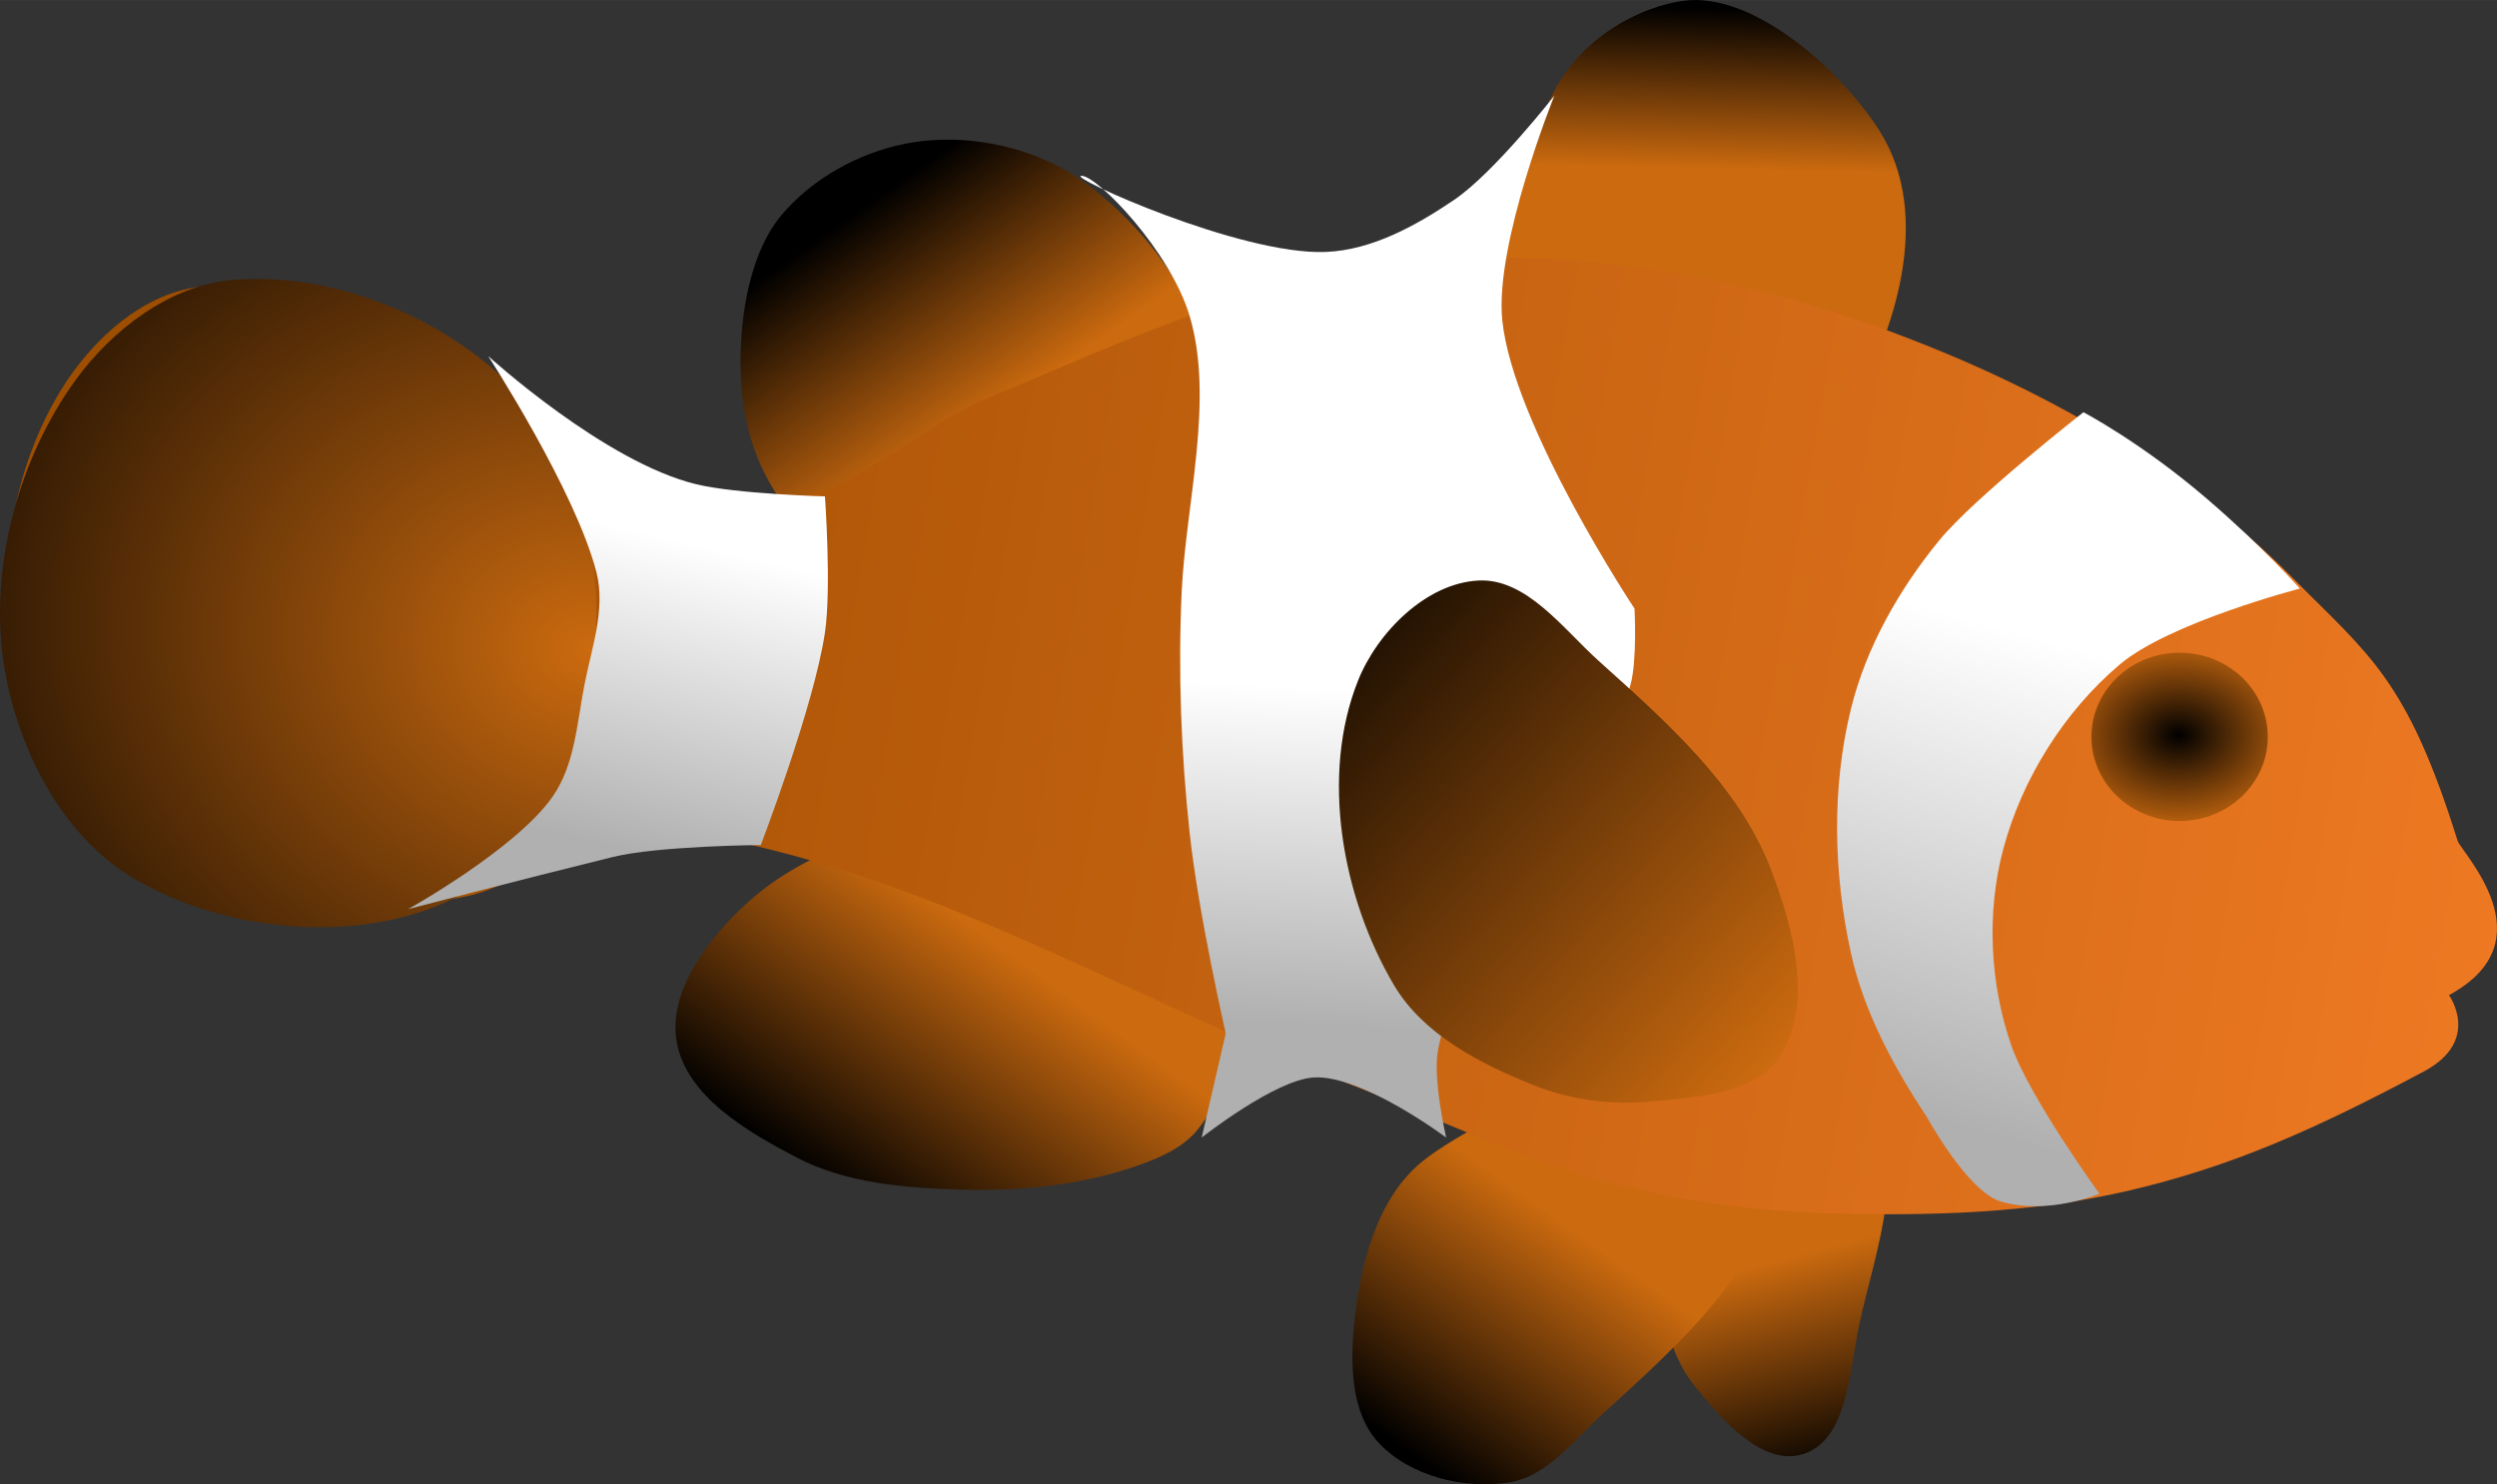 <?xml version="1.0" encoding="UTF-8" standalone="no"?>
<!-- Created with Inkscape (http://www.inkscape.org/) -->

<svg
   xmlns:dc="http://purl.org/dc/elements/1.1/"
   xmlns:cc="http://creativecommons.org/ns#"
   xmlns:rdf="http://www.w3.org/1999/02/22-rdf-syntax-ns#"
   xmlns:svg="http://www.w3.org/2000/svg"
   xmlns="http://www.w3.org/2000/svg"
   xmlns:xlink="http://www.w3.org/1999/xlink"
   xmlns:sodipodi="http://sodipodi.sourceforge.net/DTD/sodipodi-0.dtd"
   xmlns:inkscape="http://www.inkscape.org/namespaces/inkscape"
   width="4.945in"
   height="2.94in"
   viewBox="0 0 445.012 264.568"
   id="svg2"
   version="1.1"
   inkscape:version="0.91 r13725"
   sodipodi:docname="clown-fish.svg">
  <rect x="0" y="0" width="445.012" height="264.568" fill="#333333" stroke="none"/>
  <defs
     id="defs4">
    <linearGradient
       inkscape:collect="always"
       id="linearGradient4281">
      <stop
         style="stop-color:#b0b0b0;stop-opacity:1"
         offset="0"
         id="stop4283" />
      <stop
         style="stop-color:#ffffff;stop-opacity:1"
         offset="1"
         id="stop4285" />
    </linearGradient>
    <linearGradient
       inkscape:collect="always"
       id="linearGradient4177-3">
      <stop
         style="stop-color:#cb6a0f;stop-opacity:1"
         offset="0"
         id="stop4259" />
      <stop
         style="stop-color:#000000;stop-opacity:1"
         offset="1"
         id="stop4261" />
    </linearGradient>
    <linearGradient
       id="linearGradient4177"
       inkscape:collect="always">
      <stop
         id="stop4179"
         offset="0"
         style="stop-color:#000000;stop-opacity:1" />
      <stop
         id="stop4181"
         offset="1"
         style="stop-color:#cb6a0f;stop-opacity:1" />
    </linearGradient>
    <linearGradient
       inkscape:collect="always"
       id="linearGradient4161">
      <stop
         style="stop-color:#9e4e00;stop-opacity:1"
         offset="0"
         id="stop4163" />
      <stop
         style="stop-color:#ef7923;stop-opacity:1"
         offset="1"
         id="stop4165" />
    </linearGradient>
    <linearGradient
       inkscape:collect="always"
       xlink:href="#linearGradient4161"
       id="linearGradient4167"
       x1="170.083"
       y1="260.779"
       x2="578.005"
       y2="330.779"
       gradientUnits="userSpaceOnUse" />
    <linearGradient
       inkscape:collect="always"
       xlink:href="#linearGradient4177"
       id="linearGradient4175"
       x1="433.744"
       y1="161.718"
       x2="433.133"
       y2="190.289"
       gradientUnits="userSpaceOnUse" />
    <linearGradient
       inkscape:collect="always"
       xlink:href="#linearGradient4177"
       id="linearGradient4189"
       x1="285.17"
       y1="195.136"
       x2="310.307"
       y2="230.85"
       gradientUnits="userSpaceOnUse" />
    <linearGradient
       inkscape:collect="always"
       xlink:href="#linearGradient4177"
       id="linearGradient4223"
       x1="262.96"
       y1="362.71"
       x2="294.131"
       y2="319.853"
       gradientUnits="userSpaceOnUse" />
    <linearGradient
       inkscape:collect="always"
       xlink:href="#linearGradient4177"
       id="linearGradient4233"
       x1="380.644"
       y1="419.95"
       x2="409.273"
       y2="379.95"
       gradientUnits="userSpaceOnUse" />
    <linearGradient
       inkscape:collect="always"
       xlink:href="#linearGradient4177"
       id="linearGradient4243"
       x1="449.772"
       y1="424.426"
       x2="439.898"
       y2="386.569"
       gradientUnits="userSpaceOnUse" />
    <radialGradient
       inkscape:collect="always"
       xlink:href="#linearGradient4177-3"
       id="radialGradient4255"
       cx="226.528"
       cy="270.581"
       fx="226.528"
       fy="270.581"
       r="53.642"
       gradientTransform="matrix(2.683,0.419,-0.342,2.189,-281.333,-410.922)"
       gradientUnits="userSpaceOnUse" />
    <linearGradient
       inkscape:collect="always"
       xlink:href="#linearGradient4177"
       id="linearGradient4271"
       x1="353.032"
       y1="265.316"
       x2="445.526"
       y2="348.173"
       gradientUnits="userSpaceOnUse" />
    <linearGradient
       inkscape:collect="always"
       xlink:href="#linearGradient4281"
       id="linearGradient4287"
       x1="464.881"
       y1="357.764"
       x2="487.647"
       y2="272.764"
       gradientUnits="userSpaceOnUse" />
    <radialGradient
       inkscape:collect="always"
       xlink:href="#linearGradient4177"
       id="radialGradient4297"
       cx="515.357"
       cy="294.505"
       fx="515.357"
       fy="294.505"
       r="13.929"
       gradientTransform="matrix(1.64,-0.048,0.051,1.249,-343.174,-51.774)"
       gradientUnits="userSpaceOnUse" />
    <linearGradient
       inkscape:collect="always"
       xlink:href="#linearGradient4281"
       id="linearGradient4307"
       x1="243.348"
       y1="312.393"
       x2="256.031"
       y2="258.107"
       gradientUnits="userSpaceOnUse" />
    <linearGradient
       inkscape:collect="always"
       xlink:href="#linearGradient4281"
       id="linearGradient4317"
       x1="364.817"
       y1="343.076"
       x2="367.956"
       y2="283.076"
       gradientUnits="userSpaceOnUse" />
  </defs>
  <sodipodi:namedview
     id="base"
     pagecolor="#ffffff"
     bordercolor="#666666"
     borderopacity="1.0"
     inkscape:pageopacity="0.0"
     inkscape:pageshadow="2"
     inkscape:zoom="0.061871843"
     inkscape:cx="255.20545"
     inkscape:cy="249.01042"
     inkscape:document-units="px"
     inkscape:current-layer="layer1"
     showgrid="false"
     inkscape:window-width="1436"
     inkscape:window-height="1183"
     inkscape:window-x="484"
     inkscape:window-y="0"
     inkscape:window-maximized="0"
     fit-margin-top="0"
     fit-margin-left="0"
     fit-margin-right="0"
     fit-margin-bottom="0"
     units="in" />
  <g
     inkscape:label="Layer 1"
     inkscape:groupmode="layer"
     id="layer1"
     transform="translate(-128.694,-160.317)">
    <path
       style="fill:url(#linearGradient4243);fill-opacity:1;fill-rule:evenodd;stroke:none;stroke-width:1px;stroke-linecap:butt;stroke-linejoin:miter;stroke-opacity:1"
       d="m 450,419.505 c -7.261,2.232 -14.516,-6.23 -19.286,-12.143 -3.5,-4.338 -5.305,-10.156 -5.714,-15.714 -0.785,-10.664 -1.419,-24.166 6.429,-31.429 7.044,-6.519 21.376,-9.923 28.571,-3.571 9.996,8.824 2.73,26.949 0,40 -1.703,8.14 -2.051,20.414 -10,22.857 z"
       id="path4235"
       inkscape:connector-curvature="0"
       sodipodi:nodetypes="sssssss" />
    <path
       style="fill:url(#linearGradient4223);fill-opacity:1;fill-rule:evenodd;stroke:none;stroke-width:1px;stroke-linecap:butt;stroke-linejoin:miter;stroke-opacity:1"
       d="m 295.714,307.362 c -12.346,0.927 -25.235,5.838 -34.286,14.286 -6.616,6.176 -13.668,15.364 -12.143,24.286 1.674,9.792 12.619,16.122 21.429,20.714 8.819,4.598 19.344,5.43 29.286,5.714 10.569,0.302 21.454,-0.78 31.429,-4.286 3.929,-1.381 8.108,-3.18 10.714,-6.429 3.769,-4.698 6.746,-11.208 5.714,-17.143 -2.178,-12.53 -12.898,-23.085 -23.571,-30 -8.239,-5.338 -18.782,-7.878 -28.571,-7.143 z"
       id="path4215"
       inkscape:connector-curvature="0"
       sodipodi:nodetypes="ssssssssss" />
    <path
       style="fill:url(#linearGradient4175);fill-opacity:1;fill-rule:evenodd;stroke:none;stroke-width:1px;stroke-linecap:butt;stroke-linejoin:miter;stroke-opacity:1"
       d="m 458.609,233.128 c 7.485,-13.179 14.792,-34.078 5.051,-49.497 -6.546,-10.362 -21.41,-23.898 -33.652,-23.295 -6.016,0.296 -19.852,5.035 -25.6,18.857 -5.602,13.469 -10.738,21.822 -6.408,35.753 4.358,14.019 20.702,25.359 35.355,26.264 11.589,0.716 19.52,2.015 25.254,-8.081 z"
       id="path4149"
       inkscape:connector-curvature="0"
       sodipodi:nodetypes="sssssss" />
    <path
       style="fill:url(#linearGradient4189);fill-opacity:1;fill-rule:evenodd;stroke:none;stroke-width:1px;stroke-linecap:butt;stroke-linejoin:miter;stroke-opacity:1"
       d="m 267.857,249.505 c -5.721,-8.052 -7.501,-17.272 -7.143,-27.143 0.284,-7.827 2.14,-17.545 7.143,-23.571 5.452,-6.567 13.771,-11.196 22.143,-12.857 8.72,-1.73 18.436,-0.319 26.429,3.571 11.052,5.38 24.13,20.068 26.429,32.143 2.93,15.389 -6.861,26.887 -19.286,36.429 -9.376,7.2 -23.466,8.305 -35,5.714 -8.184,-1.838 -15.856,-7.448 -20.714,-14.286 z"
       id="path4151"
       inkscape:connector-curvature="0"
       sodipodi:nodetypes="sssssssss" />
    <path
       style="fill:url(#linearGradient4233);fill-opacity:1;fill-rule:evenodd;stroke:none;stroke-width:1px;stroke-linecap:butt;stroke-linejoin:miter;stroke-opacity:1"
       d="m 407.857,353.076 c -6.781,3.246 -19.89,9.532 -25.714,14.286 -8.187,6.682 -11.145,18.765 -12.143,29.286 -0.665,7.02 -0.47,15.509 4.286,20.714 5.538,6.061 15.481,8.541 23.571,7.143 6.71,-1.16 11.396,-7.555 16.429,-12.143 13.209,-12.042 34.922,-30.894 29.286,-47.857 -4.903,-14.756 -19.451,-19.214 -35.714,-11.429 z"
       id="path4225"
       inkscape:connector-curvature="0"
       sodipodi:nodetypes="ssssssss" />
    <path
       style="fill:url(#linearGradient4167);fill-opacity:1;fill-rule:evenodd;stroke:none;stroke-width:1px;stroke-linecap:butt;stroke-linejoin:miter;stroke-opacity:1"
       d="m 565.144,337.685 c 17.958,-9.685 2.196,-25.406 1.529,-27.543 -8.986,-28.769 -15.74,-33.025 -29.272,-46.71 -20.708,-20.941 -47.982,-35.676 -75.761,-45.457 -25.648,-9.03 -53.723,-13.462 -80.812,-11.112 -26.416,2.292 -51.261,14.105 -75.761,24.244 -12.245,5.067 -22.336,15.71 -35.355,18.183 -6.649,1.263 -13.752,0.025 -20.203,-2.02 -16.96,-5.378 -29.849,-19.909 -46.467,-26.264 -13.202,-5.049 -27.67,-12.38 -41.416,-9.091 -9.309,2.227 -17.256,10.002 -22.223,18.183 -7.678,12.644 -10.76,28.738 -9.091,43.437 1.631,14.371 6.923,30.318 18.183,39.396 9.667,7.794 23.999,6.955 36.365,8.081 9.06,0.825 18.393,0.963 27.274,-1.01 9.28,-2.062 16.86,-9.722 26.264,-11.112 9.38,-1.387 19.088,0.72 28.284,3.03 35.597,8.945 67.835,28.069 102.025,41.416 16.08,6.277 31.748,13.97 48.487,18.183 12.192,3.068 24.809,4.68 37.376,5.051 17.889,0.528 36.111,0.032 53.538,-4.041 18.388,-4.297 33.162,-10.922 52.528,-21.213 10.386,-5.519 4.51,-13.631 4.51,-13.631 z"
       id="path4147"
       inkscape:connector-curvature="0"
       sodipodi:nodetypes="csssssssssssssssssssssc" />
    <path
       style="fill:url(#radialGradient4255);fill-opacity:1;fill-rule:evenodd;stroke:none;stroke-width:1px;stroke-linecap:butt;stroke-linejoin:miter;stroke-opacity:1"
       d="m 211.429,319.505 c -17.346,9.516 -42.336,7.349 -59.286,-2.857 -12.803,-7.709 -20.748,-23.776 -22.857,-38.571 -2.429,-17.037 2.771,-36.057 12.857,-50 6.464,-8.937 16.869,-16.902 27.857,-17.857 19.031,-1.653 40.464,7.606 52.857,22.143 10.49,12.305 13.695,31.133 11.429,47.143 -2.153,15.205 -9.393,32.614 -22.857,40 z"
       id="path4245"
       inkscape:connector-curvature="0"
       sodipodi:nodetypes="ssssssss" />
    <path
       style="fill:url(#linearGradient4287);fill-opacity:1;fill-rule:evenodd;stroke:none;stroke-width:1px;stroke-linecap:butt;stroke-linejoin:miter;stroke-opacity:1"
       d="m 500,233.791 c 0,0 -19.5,15.258 -25.714,22.857 -7.146,8.739 -13.017,19.038 -15.714,30 -3.47,14.103 -3.127,29.388 0,43.571 2.316,10.507 7.636,20.312 13.571,29.286 0,0 7.281,13.278 13.162,14.983 8.529,2.472 17.552,-1.411 17.552,-1.411 0,0 -12.522,-17.253 -15.714,-26.429 -3.837,-11.028 -4.44,-23.719 -1.429,-35 3.339,-12.509 10.844,-24.478 20.714,-32.857 8.866,-7.527 32.143,-13.571 32.143,-13.571 0,0 -6.362,-7.256 -16.672,-16.095 C 510.286,239.167 500,233.791 500,233.791 Z"
       id="path4279"
       inkscape:connector-curvature="0"
       sodipodi:nodetypes="cssssccssscsc" />
    <ellipse
       style="opacity:1;fill:url(#radialGradient4297);fill-opacity:1;stroke:none;stroke-opacity:1"
       id="path4289"
       cx="517.143"
       cy="291.648"
       rx="15.714"
       ry="15" />
    <path
       style="fill:url(#linearGradient4307);fill-opacity:1;fill-rule:evenodd;stroke:none;stroke-width:1px;stroke-linecap:butt;stroke-linejoin:miter;stroke-opacity:1"
       d="m 215.714,223.791 c 0,0 20.768,18.942 37.143,22.857 7.182,1.717 22.857,2.143 22.857,2.143 0,0 1.182,16.277 0,24.286 -1.925,13.04 -11.429,37.857 -11.429,37.857 0,0 -18.334,0.146 -26.429,2.143 -17.716,4.37 -36.429,9.286 -36.429,9.286 0,0 19.136,-10.652 25.714,-20 3.99,-5.67 4.388,-13.195 5.714,-20 1.283,-6.581 3.798,-13.503 2.143,-20 -3.717,-14.593 -19.286,-38.571 -19.286,-38.571 z"
       id="path4299"
       inkscape:connector-curvature="0"
       sodipodi:nodetypes="cscscscsssc" />
    <path
       style="fill:url(#linearGradient4317);fill-opacity:1;fill-rule:evenodd;stroke:none;stroke-width:1px;stroke-linecap:butt;stroke-linejoin:miter;stroke-opacity:1"
       d="m 342.857,363.076 4.286,-18.571 c 0,0 -4.873,-21.274 -6.429,-35.714 -1.531,-14.211 -2.065,-28.578 -1.429,-42.857 0.695,-15.577 5.886,-34.343 1.429,-49.286 -3.477,-11.656 -16.429,-25 -19.286,-25 -2.857,0 28.373,14.21 43.571,13.571 8.217,-0.345 16.049,-4.673 22.857,-9.286 7.11,-4.817 17.857,-18.571 17.857,-18.571 0,0 -10.664,26.382 -9.286,40 1.898,18.762 23.571,51.429 23.571,51.429 0,0 0.49,9.204 -0.714,13.571 -6.51,23.615 -29.482,40.979 -34.286,65 -1.031,5.158 1.429,15.714 1.429,15.714 0,0 -14.955,-11.205 -23.571,-10.714 -6.93,0.395 -20,10.714 -20,10.714 z"
       id="path4309"
       inkscape:connector-curvature="0"
       sodipodi:nodetypes="ccsssssscscsscsc" />
    <path
       style="opacity:1;fill:url(#linearGradient4271);fill-opacity:1;fill-rule:evenodd;stroke:none;stroke-width:1px;stroke-linecap:butt;stroke-linejoin:miter;stroke-opacity:1"
       d="m 444.286,315.219 c -5.761,-14.997 -18.785,-26.382 -30.714,-37.143 -6.375,-5.75 -12.856,-14.744 -21.429,-14.286 -9.285,0.496 -17.988,9.219 -21.429,17.857 -6.743,16.928 -2.849,38.603 6.429,54.286 5.214,8.814 15.485,14.071 25,17.857 6.476,2.577 13.777,3.532 20.714,2.857 8.019,-0.78 18.317,-1.201 22.857,-7.857 6.311,-9.253 2.588,-23.116 -1.429,-33.571 z"
       id="path4263"
       inkscape:connector-curvature="0"
       sodipodi:nodetypes="sssssssss" />
  </g>
</svg>
